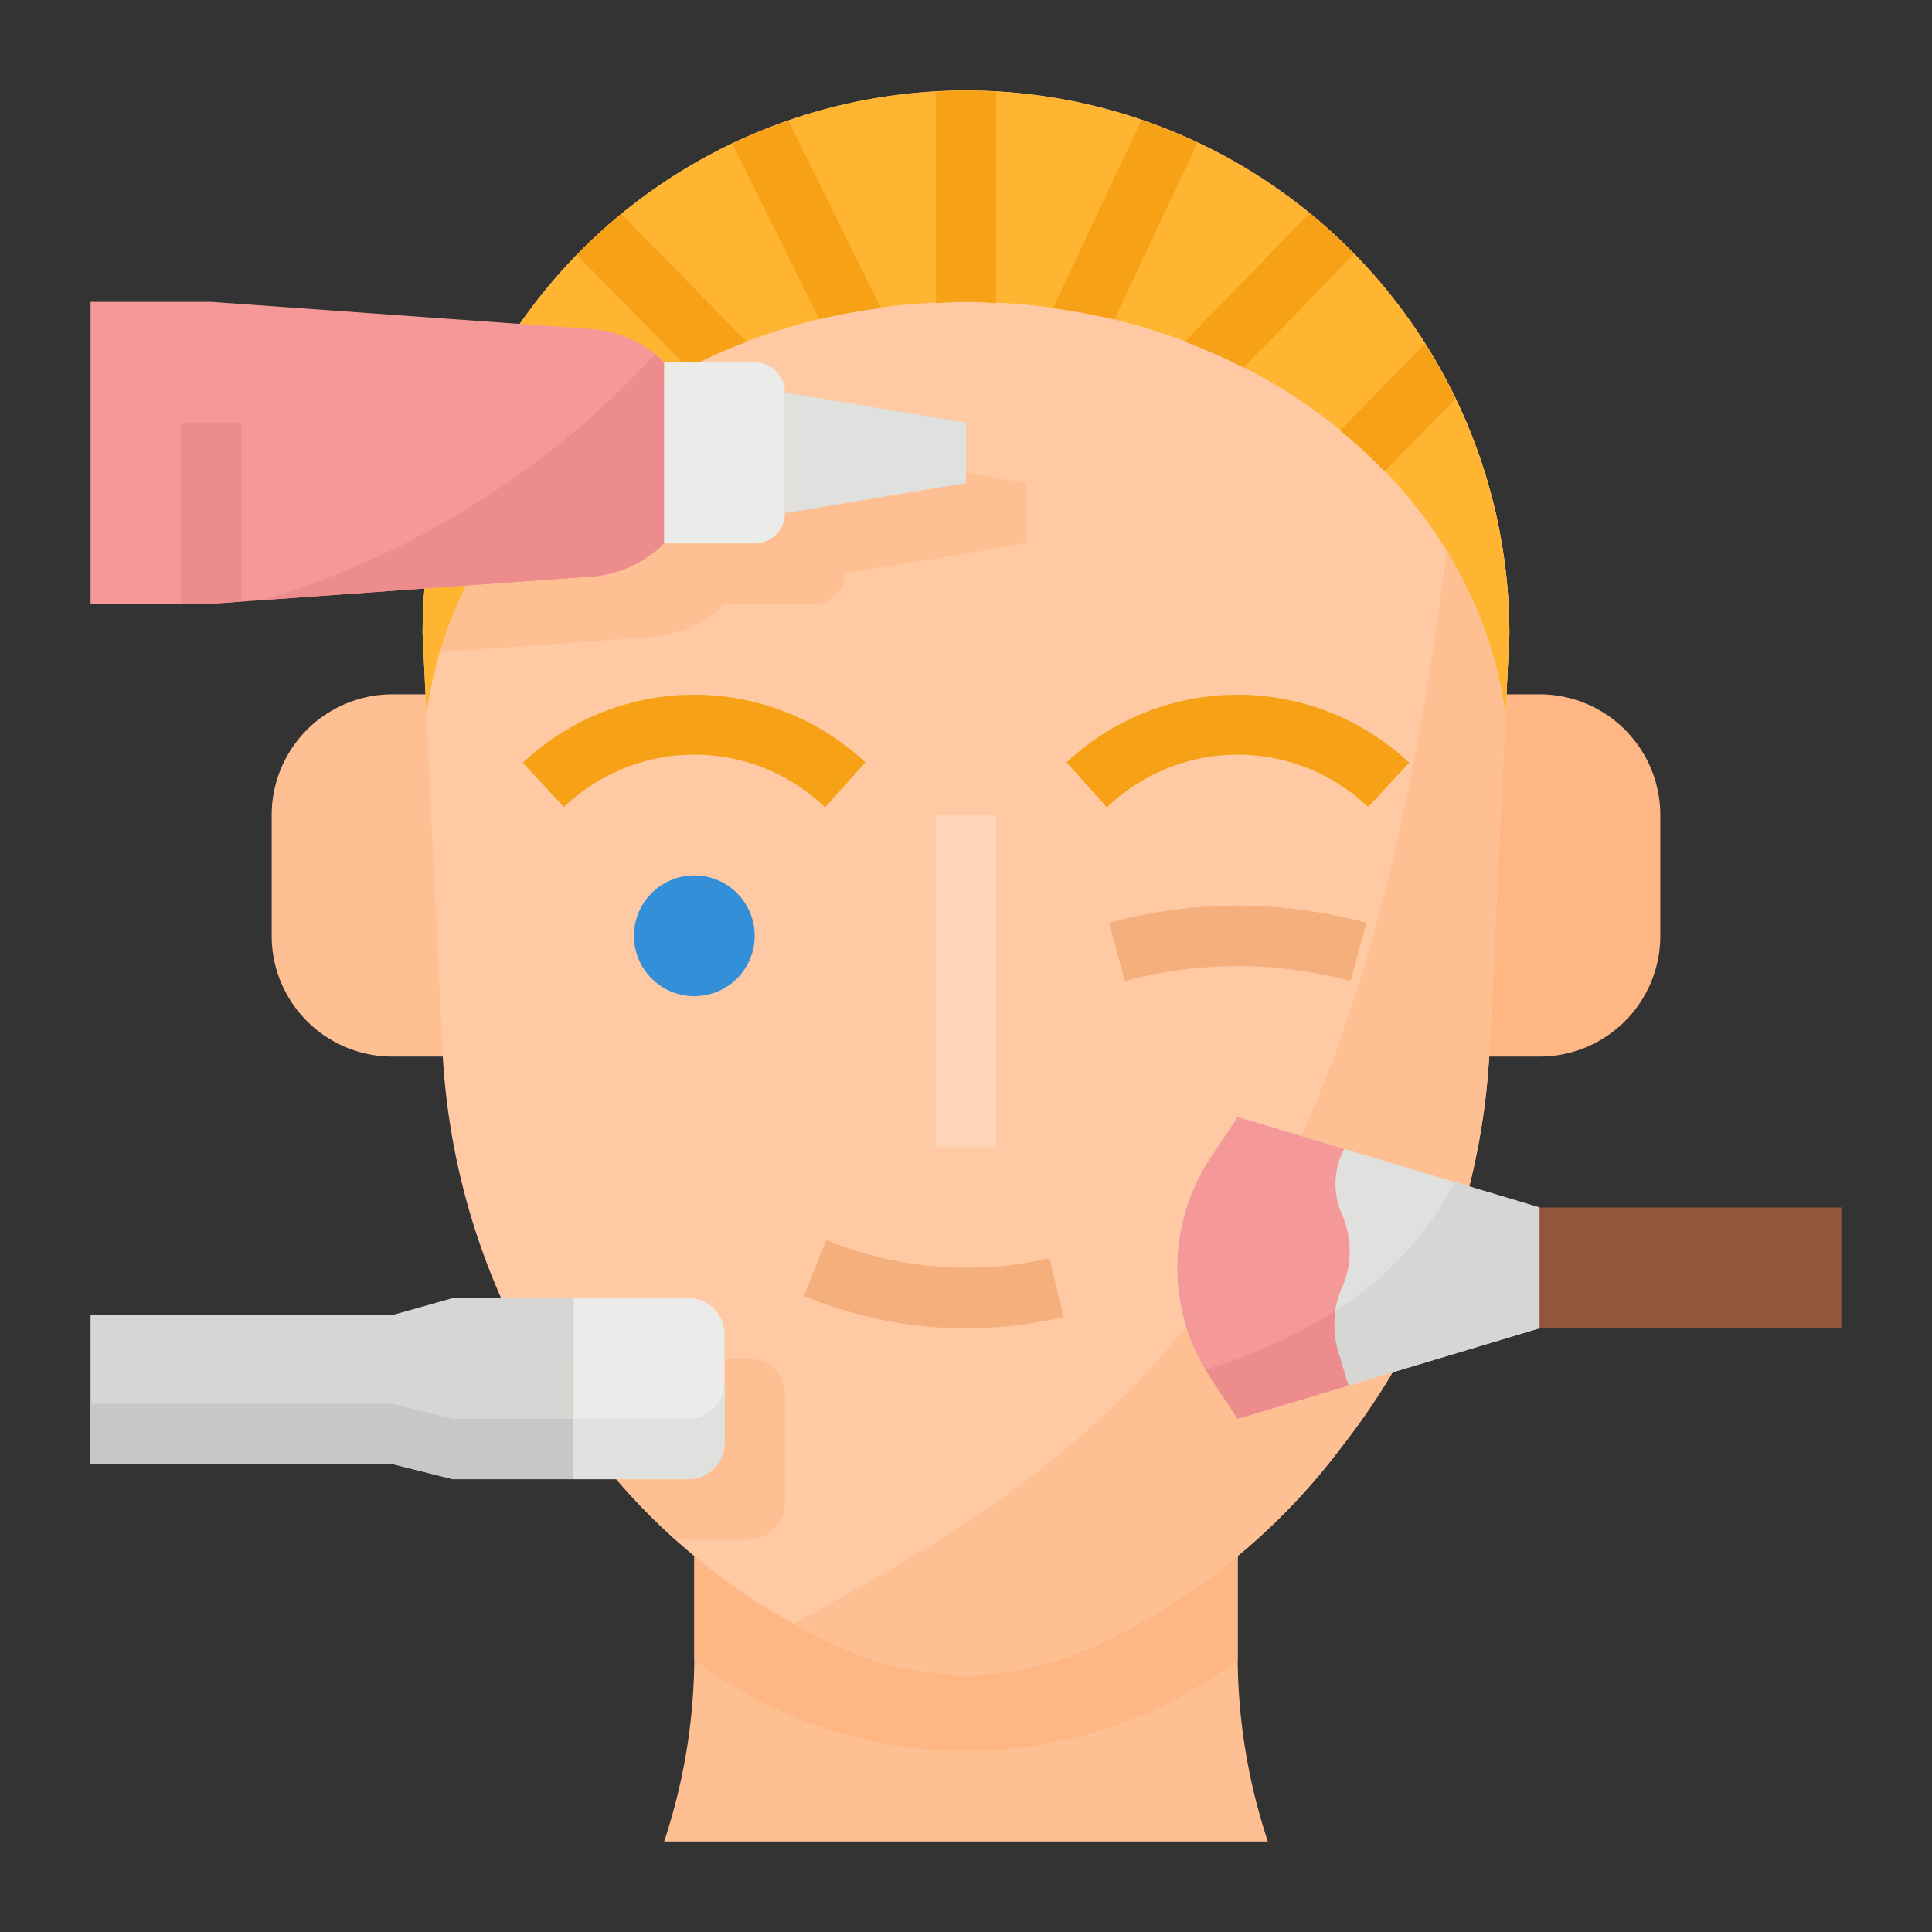 <svg xmlns="http://www.w3.org/2000/svg" viewBox="0 0 64 64"><rect x="0" y="0" width="64" height="64" fill="#333333" stroke="none"/><title>skin-treatment-face-spa</title><g id="flat"><path d="M42,61H22a19.5,19.5,0,0,0,1-6.162V47H41v7.838A19.5,19.5,0,0,0,42,61Z" style="fill:#fec093"/><path d="M23,48.411v6.57a14.891,14.891,0,0,0,18,0v-6.57Z" style="fill:#feb784"/><path d="M13,35h3V23H13a4,4,0,0,0-4,4v4A4,4,0,0,0,13,35Z" style="fill:#fec093"/><path d="M51,35H48V23h3a4,4,0,0,1,4,4v4A4,4,0,0,1,51,35Z" style="fill:#feb784"/><path d="M44.293,48.127l.288-.375a23.143,23.143,0,0,0,4.764-13L50,21A18,18,0,0,0,32,3h0A18,18,0,0,0,14,21l.655,13.755a23.143,23.143,0,0,0,4.764,13l.288.375a21.283,21.283,0,0,0,8.232,6.481h0a10,10,0,0,0,8.122,0h0A21.283,21.283,0,0,0,44.293,48.127Z" style="fill:#fec9a3"/><path d="M24,20h3a1,1,0,0,0,1-1l6-1V16l-6-1a1,1,0,0,0-1-1H24a4.294,4.294,0,0,0-2.411-1.1l-5.459-.39A17.91,17.91,0,0,0,14,21l.031.641,7.558-.54A3.792,3.792,0,0,0,24,20Z" style="fill:#fec093"/><path d="M26,49.8V46.2A1.2,1.2,0,0,0,24.8,45H17.61a23.132,23.132,0,0,0,1.809,2.752l.288.375A21.349,21.349,0,0,0,22.371,51H24.8A1.2,1.2,0,0,0,26,49.8Z" style="fill:#fec093"/><path d="M48.428,13.674C45.833,41,38.667,47.167,26.289,53.779c.538.3,1.086.578,1.65.829a10,10,0,0,0,8.122,0,21.283,21.283,0,0,0,8.232-6.481l.288-.375a23.143,23.143,0,0,0,4.764-13L50,21A17.824,17.824,0,0,0,48.428,13.674Z" style="fill:#fec093"/><path d="M32,3A18,18,0,0,0,14,21l.127,2.675C15.138,15.983,22.747,10,32,10s16.862,5.983,17.873,13.675L50,21A18,18,0,0,0,32,3Z" style="fill:#ffb531"/><path d="M35,42.653h0l-.23-.973a12.161,12.161,0,0,1-7.135-.5l-.264-.106-.742,1.858.264.1A13.87,13.87,0,0,0,32,44a14.065,14.065,0,0,0,3.23-.374L35,42.653Z" style="fill:#f5af7d"/><path d="M35.333,25.254l1.334,1.492a6.246,6.246,0,0,1,8.652-.013l1.362-1.466A8.289,8.289,0,0,0,35.333,25.254Z" style="fill:#f7a116"/><path d="M27.333,26.746l1.334-1.492a8.29,8.29,0,0,0-11.348.013l1.362,1.466A6.246,6.246,0,0,1,27.333,26.746Z" style="fill:#f7a116"/><rect x="31" y="27" width="2" height="11" style="fill:#ffd5b8"/><circle cx="23" cy="31" r="2" style="fill:#348fd9"/><path d="M32,3c-.338,0-.667.032-1,.051V10.04c.333-.015.663-.04,1-.04s.667.025,1,.04V3.051C32.667,3.032,32.338,3,32,3Z" style="fill:#f7a116"/><path d="M20.579,7.089a17.961,17.961,0,0,0-1.467,1.359l3.669,3.738a19.252,19.252,0,0,1,1.874-.83l.058-.057Z" style="fill:#f7a116"/><path d="M24.263,4.766l2.872,5.809a20.537,20.537,0,0,1,2.047-.372L26.117,4A17.9,17.9,0,0,0,24.263,4.766Z" style="fill:#f7a116"/><path d="M15.476,13.865,18.1,15.648a16.687,16.687,0,0,1,1.51-1.393l-3.227-2.189A18.266,18.266,0,0,0,15.476,13.865Z" style="fill:#f7a116"/><path d="M43.381,7.059l-4.134,4.26a19.375,19.375,0,0,1,1.954.858l3.654-3.765A17.967,17.967,0,0,0,43.381,7.059Z" style="fill:#f7a116"/><path d="M37.812,3.977l-2.933,6.234a20.334,20.334,0,0,1,2.034.374l2.754-5.852A18.1,18.1,0,0,0,37.812,3.977Z" style="fill:#f7a116"/><path d="M47.2,11.388,44.392,14.26a16.818,16.818,0,0,1,1.472,1.356l2.347-2.4A18,18,0,0,0,47.2,11.388Z" style="fill:#f7a116"/><path d="M51,44,41,47l-.891-1.336A6.608,6.608,0,0,1,39,42h0a6.608,6.608,0,0,1,1.109-3.664L41,37l10,3Z" style="fill:#e0e0de"/><rect x="51" y="40" width="10" height="4" style="fill:#92563a"/><path d="M44.453,42.66a2.992,2.992,0,0,0,0-2.431,2.479,2.479,0,0,1,0-2.014l.071-.158L41,37l-.891,1.336a6.607,6.607,0,0,0,0,7.328L41,47l3.67-1.1-.35-1.164A3,3,0,0,1,44.453,42.66Z" style="fill:#f59898"/><path d="M51,40l-2.806-.842a11.084,11.084,0,0,1-3.952,4.257,3.008,3.008,0,0,0,.078,1.32l.35,1.164L51,44Z" style="fill:#d6d6d4"/><path d="M44.242,43.415a17.024,17.024,0,0,1-4.3,1.948c.059.1.106.2.17.3L41,47l3.67-1.1-.35-1.164A3.008,3.008,0,0,1,44.242,43.415Z" style="fill:#ec8c8c"/><polygon points="19 49 15 49 13 48.5 3 48.5 3 43.563 13 43.563 15 43 19 43 19 49" style="fill:#d6d6d4"/><polygon points="13 46.5 3 46.5 3 48.5 13 48.5 15 49 19 49 19 47 15 47 13 46.5" style="fill:#c7c7c5"/><path d="M19,43h3.8A1.2,1.2,0,0,1,24,44.2v3.6A1.2,1.2,0,0,1,22.8,49H19a0,0,0,0,1,0,0V43A0,0,0,0,1,19,43Z" style="fill:#ebebe9"/><path d="M22.8,47H19v2h3.8A1.2,1.2,0,0,0,24,47.8v-2A1.2,1.2,0,0,1,22.8,47Z" style="fill:#e0e0de"/><path d="M22,18h0a3.792,3.792,0,0,1-2.411,1.1L7,20H3V10H7l12.589.9A3.792,3.792,0,0,1,22,12h0Z" style="fill:#f59898"/><path d="M8.716,19.877,19.589,19.1A3.792,3.792,0,0,0,22,18V12a3.777,3.777,0,0,0-.308-.257A28.924,28.924,0,0,1,8.716,19.877Z" style="fill:#ec8c8c"/><path d="M22,12h3a1,1,0,0,1,1,1v4a1,1,0,0,1-1,1H22a0,0,0,0,1,0,0V12A0,0,0,0,1,22,12Z" style="fill:#ebebe9"/><polygon points="32 16 26 17 26 13 32 14 32 16" style="fill:#e0e0de"/><polygon points="6 14 6 20 7 20 8 19.929 8 14 6 14" style="fill:#ec8c8c"/><path d="M44.737,32.5a14.27,14.27,0,0,0-7.474,0l-.526-1.93a16.268,16.268,0,0,1,8.526,0Z" style="fill:#f5af7d"/></g></svg>